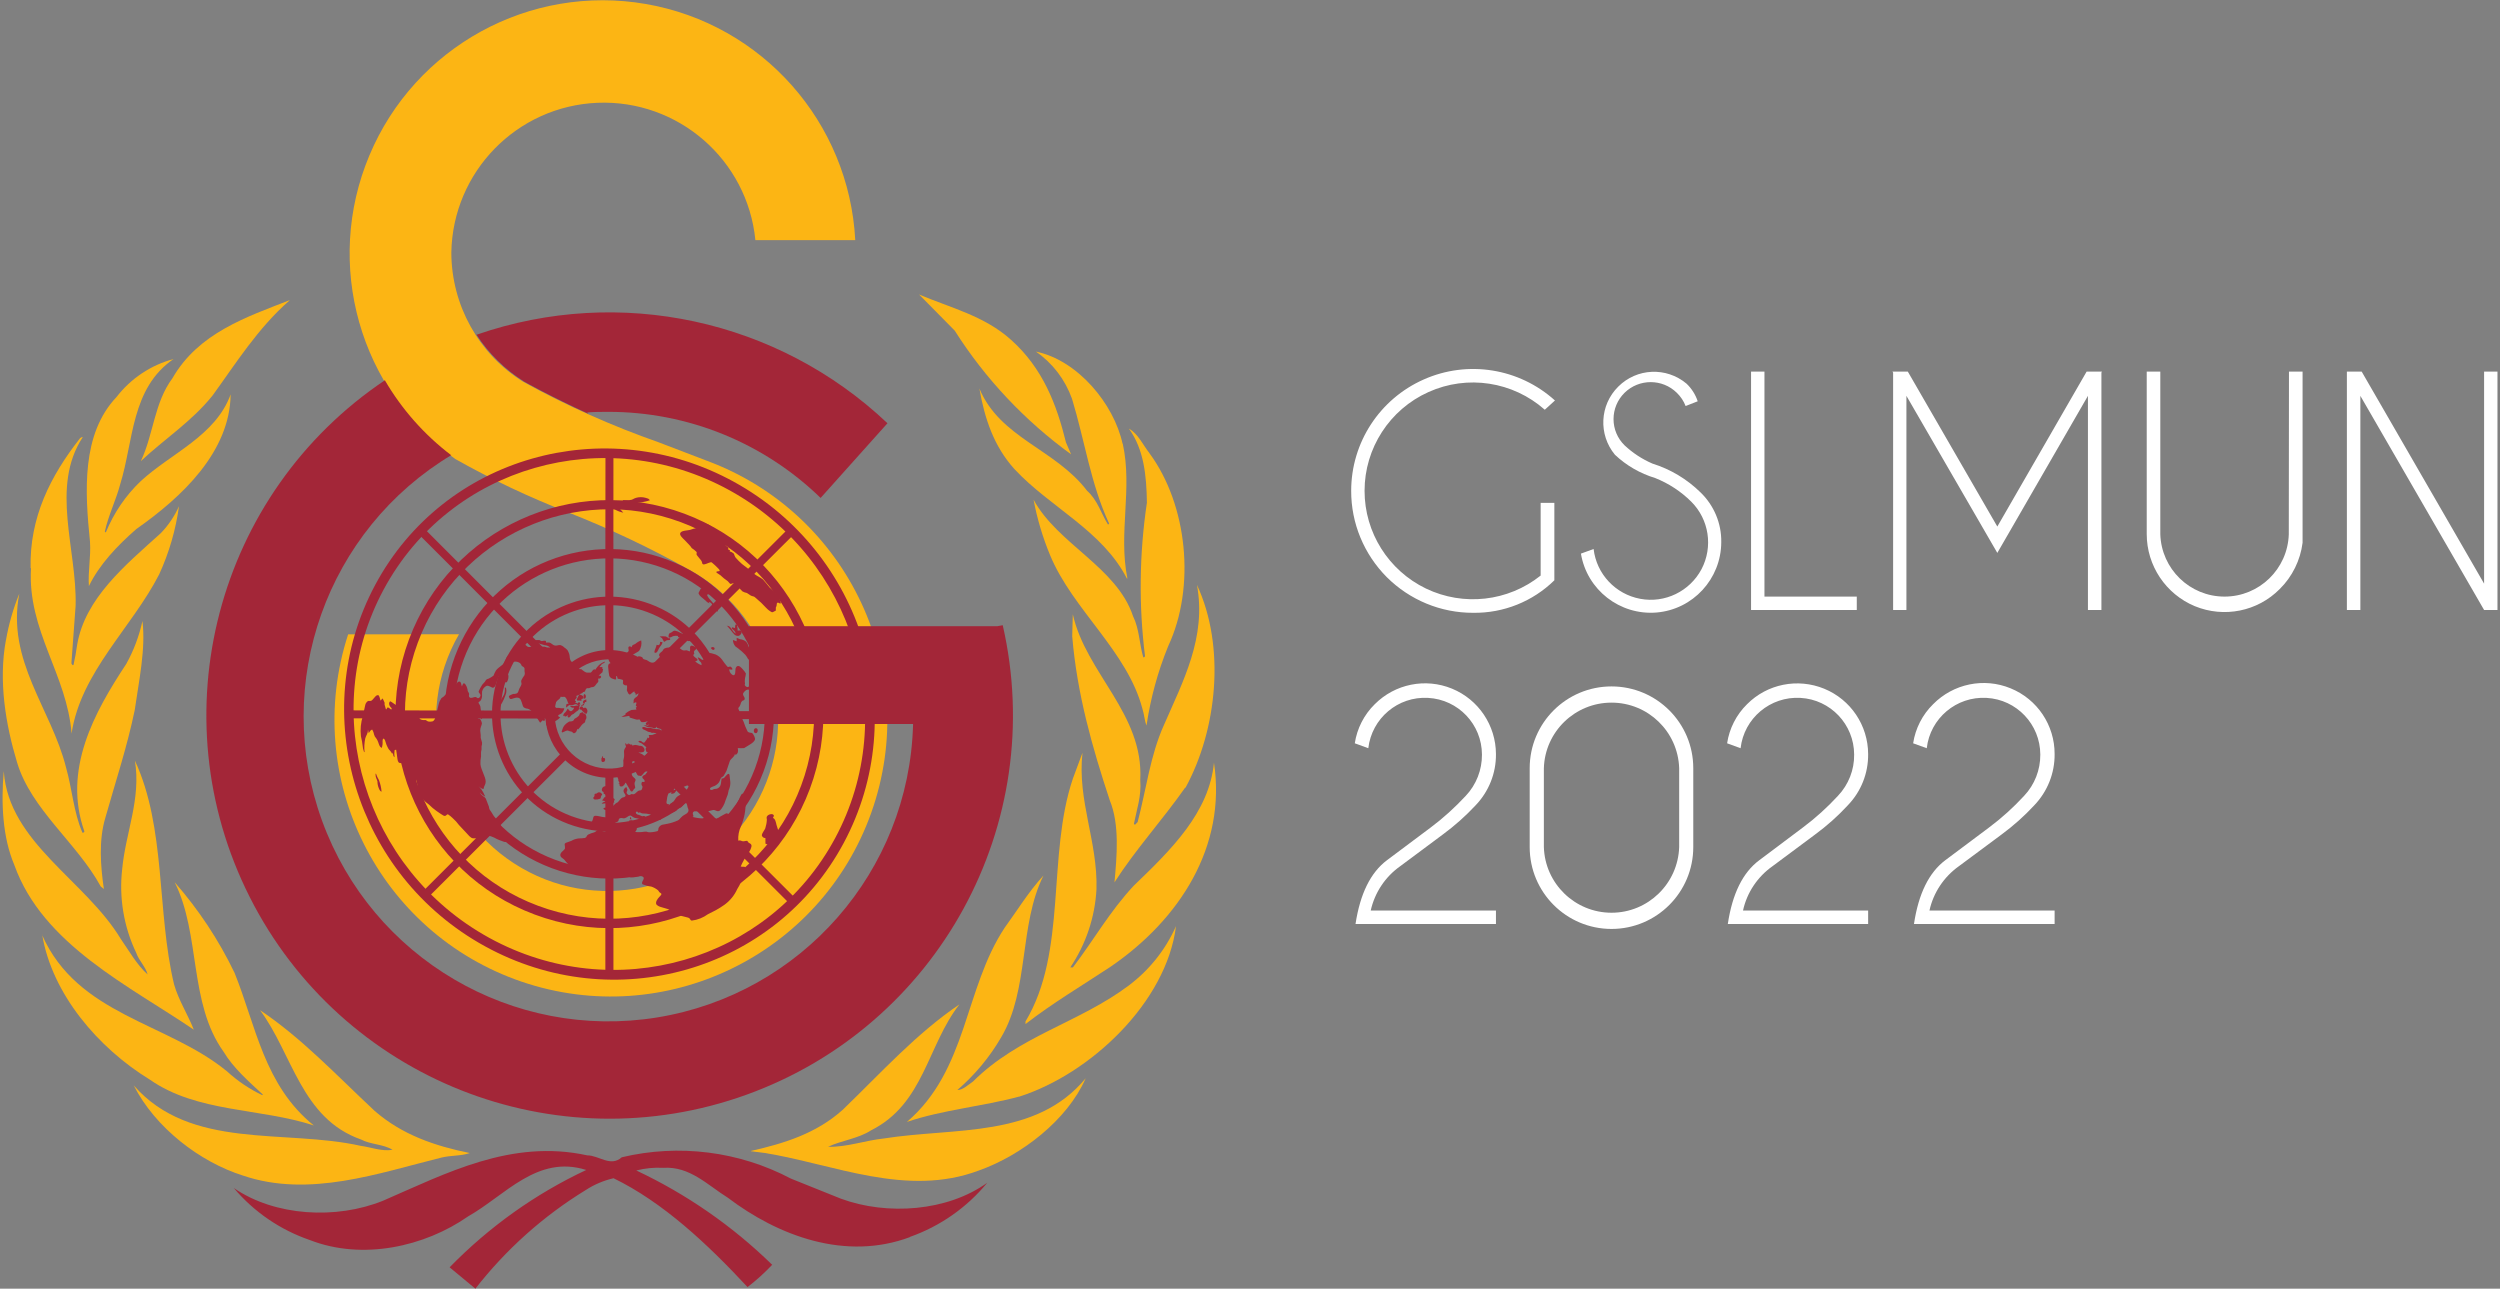 <?xml version="1.0" encoding="UTF-8"?>
<svg xmlns="http://www.w3.org/2000/svg" xmlns:xlink="http://www.w3.org/1999/xlink" width="97px" height="50px" viewBox="0 0 97 50" version="1.1">
<rect x="0" y="0" width="97" height="50" fill="#808080" stroke="none"/>
<g id="surface1">
<path style=" stroke:none;fill-rule:nonzero;fill:rgb(98.824%,70.98%,7.843%);fill-opacity:1;" d="M 17.809 24.609 C 15.977 27.785 17.062 31.84 20.234 33.676 C 23.402 35.512 27.461 34.43 29.297 31.258 C 31.133 28.086 30.055 24.027 26.887 22.188 L 26.73 22.102 C 25.227 21.258 23.664 20.52 22.062 19.887 C 20.547 19.301 19.078 18.605 17.664 17.809 C 13.941 15.141 12.559 10.254 14.332 6.031 C 16.102 1.809 20.559 -0.629 25.066 0.156 C 29.578 0.941 32.945 4.746 33.184 9.316 L 29.309 9.316 C 29 6.199 26.316 3.863 23.184 3.988 C 20.055 4.117 17.566 6.664 17.512 9.797 C 17.516 11.84 18.57 13.734 20.301 14.812 C 21.984 15.742 23.746 16.527 25.562 17.164 L 27.441 17.883 C 32.938 19.926 35.773 26.008 33.805 31.535 C 31.836 37.062 25.793 39.98 20.242 38.09 C 14.691 36.195 11.691 30.191 13.508 24.613 "/>
<path style=" stroke:none;fill-rule:nonzero;fill:rgb(63.922%,14.902%,21.961%);fill-opacity:1;" d="M 17.508 17.664 C 16.465 16.871 15.59 15.883 14.93 14.75 L 14.957 14.738 C 8.383 19.137 6.125 27.75 9.691 34.809 C 13.258 41.871 21.531 45.16 28.969 42.473 C 36.406 39.785 40.672 31.969 38.906 24.258 L 38.695 24.297 L 29.059 24.297 L 29.059 28.09 L 35.426 28.09 L 35.426 28.133 C 35.266 33.805 31.098 38.566 25.496 39.477 C 19.895 40.383 14.438 37.18 12.496 31.844 C 10.555 26.512 12.672 20.547 17.547 17.637 "/>
<path style=" stroke:none;fill-rule:nonzero;fill:rgb(63.922%,14.902%,21.961%);fill-opacity:1;" d="M 18.484 12.98 C 18.961 13.719 19.598 14.344 20.34 14.809 C 20.34 14.809 21.391 15.402 22.832 16.055 L 22.781 16.004 C 23.055 15.98 23.328 15.98 23.605 15.98 C 26.68 15.977 29.633 17.176 31.84 19.32 L 34.434 16.422 C 30.18 12.395 24.043 11.07 18.512 12.98 "/>
<path style=" stroke:none;fill-rule:nonzero;fill:rgb(98.824%,70.98%,7.843%);fill-opacity:1;" d="M 39.543 42.547 C 38.109 42.934 36.578 43.059 35.188 43.531 C 37.547 41.512 37.41 38.367 38.984 35.992 C 39.477 35.316 39.898 34.613 40.488 33.969 C 39.527 35.895 39.945 38.395 38.844 40.25 C 38.395 41.023 37.82 41.711 37.145 42.293 C 37.363 42.293 37.555 42.094 37.746 41.969 C 39.535 40.184 41.867 39.688 43.801 38.234 C 44.598 37.633 45.227 36.844 45.629 35.934 C 45.262 38.883 42.316 41.668 39.543 42.551 Z M 39.543 42.547 "/>
<path style=" stroke:none;fill-rule:nonzero;fill:rgb(98.824%,70.98%,7.843%);fill-opacity:1;" d="M 45.98 30.566 C 45.109 31.809 44.051 32.969 43.242 34.234 C 43.332 33.234 43.449 32 43.059 31.051 C 42.383 29.008 41.789 26.93 41.602 24.688 L 41.625 23.832 C 42.133 26.121 44.383 27.699 44.242 30.266 C 44.293 30.891 44.102 31.422 43.996 31.965 L 44.035 32.004 L 44.141 31.895 C 44.473 30.633 44.629 29.309 45.16 28.133 C 45.895 26.441 46.82 24.734 46.441 22.691 C 47.562 25.098 47.223 28.316 46 30.559 Z M 45.98 30.566 "/>
<path style=" stroke:none;fill-rule:nonzero;fill:rgb(98.824%,70.98%,7.843%);fill-opacity:1;" d="M 44.602 17.59 C 46.074 19.586 46.398 22.777 45.328 25.066 C 44.922 26.059 44.641 27.094 44.484 28.152 C 44.41 27.965 44.395 27.715 44.328 27.508 C 43.742 25.266 41.625 23.664 40.746 21.547 C 40.457 20.852 40.242 20.129 40.102 19.387 C 41.035 21.109 43.332 22.008 43.961 23.906 C 44.207 24.398 44.207 24.988 44.359 25.504 C 44.375 25.508 44.395 25.5 44.406 25.492 C 44.418 25.48 44.426 25.465 44.426 25.449 C 44.18 23.473 44.207 21.473 44.5 19.504 C 44.484 18.457 44.387 17.438 43.801 16.629 C 44.176 16.848 44.344 17.266 44.605 17.59 Z M 44.602 17.59 "/>
<path style=" stroke:none;fill-rule:nonzero;fill:rgb(98.824%,70.98%,7.843%);fill-opacity:1;" d="M 43.562 17.211 C 43.949 18.965 43.387 20.668 43.742 22.438 L 43.727 22.453 C 42.773 20.582 40.75 19.695 39.359 18.199 C 38.555 17.309 38.203 16.23 38 15.074 C 38.801 17 40.949 17.422 42.18 19.043 C 42.594 19.414 42.727 19.934 42.992 20.355 L 43.035 20.316 C 42.324 18.797 42.086 17.09 41.594 15.473 C 41.328 14.73 40.84 14.086 40.191 13.641 C 41.812 13.973 43.219 15.668 43.555 17.215 Z M 43.562 17.211 "/>
<path style=" stroke:none;fill-rule:nonzero;fill:rgb(98.824%,70.98%,7.843%);fill-opacity:1;" d="M 39.227 13.184 C 40.457 14.281 41 15.695 41.359 17.164 L 41.559 17.629 C 39.766 16.328 38.23 14.699 37.043 12.828 L 35.66 11.426 C 36.879 11.945 38.188 12.25 39.227 13.184 Z M 39.227 13.184 "/>
<path style=" stroke:none;fill-rule:nonzero;fill:rgb(98.824%,70.98%,7.843%);fill-opacity:1;" d="M 11.23 11.66 C 10.004 12.734 9.156 14.094 8.246 15.348 C 7.434 16.359 6.391 17.023 5.465 17.891 C 5.957 16.855 5.984 15.621 6.691 14.676 C 7.699 12.918 9.566 12.301 11.234 11.648 Z M 11.23 11.66 "/>
<path style=" stroke:none;fill-rule:nonzero;fill:rgb(98.824%,70.98%,7.843%);fill-opacity:1;" d="M 4.523 15.402 C 5.078 14.684 5.855 14.164 6.734 13.93 C 5.082 15.062 5.188 17.098 4.664 18.789 C 4.5 19.41 4.207 19.988 4.066 20.629 L 4.105 20.66 C 4.414 19.906 4.875 19.223 5.465 18.664 C 6.641 17.582 8.371 16.906 8.949 15.301 C 8.922 17.531 7.066 19.281 5.289 20.527 C 4.551 21.172 3.852 21.906 3.449 22.742 C 3.41 22.18 3.531 21.617 3.492 21.02 C 3.293 19.062 3.156 16.844 4.523 15.402 Z M 4.523 15.402 "/>
<path style=" stroke:none;fill-rule:nonzero;fill:rgb(98.824%,70.98%,7.843%);fill-opacity:1;" d="M 1.188 22.047 C 1.141 20.082 1.953 18.473 3.105 17.004 C 3.141 16.984 3.164 16.953 3.211 16.961 C 1.945 18.891 2.992 21.316 2.934 23.5 L 2.77 25.742 C 2.793 25.758 2.793 25.828 2.852 25.801 C 2.91 25.543 2.957 25.285 2.992 25.027 C 3.293 23.215 4.859 21.934 6.242 20.684 C 6.535 20.379 6.773 20.027 6.945 19.641 C 6.82 20.555 6.562 21.445 6.176 22.285 C 5.109 24.367 3.137 26.074 2.777 28.461 C 2.602 26.176 1.059 24.465 1.203 22.043 Z M 1.188 22.047 "/>
<path style=" stroke:none;fill-rule:nonzero;fill:rgb(98.824%,70.98%,7.843%);fill-opacity:1;" d="M 0.23 24.848 C 0.336 24.227 0.512 23.617 0.75 23.031 C 0.238 25.633 1.992 27.508 2.559 29.766 C 2.801 30.609 2.855 31.516 3.199 32.309 C 3.23 32.324 3.258 32.289 3.277 32.266 C 2.426 29.871 3.656 27.641 4.898 25.762 C 5.188 25.242 5.398 24.68 5.527 24.094 C 5.66 25.18 5.387 26.426 5.227 27.555 C 4.93 28.988 4.477 30.348 4.086 31.734 C 3.828 32.602 3.898 33.586 4.031 34.496 L 3.906 34.391 C 2.996 32.715 1.203 31.406 0.66 29.574 C 0.223 28.125 -0.066 26.434 0.23 24.832 Z M 0.23 24.848 "/>
<path style=" stroke:none;fill-rule:nonzero;fill:rgb(98.824%,70.98%,7.843%);fill-opacity:1;" d="M 0.148 29.934 C 0.344 32.699 3.312 34.148 4.691 36.438 C 5.016 36.902 5.297 37.418 5.727 37.809 C 5.656 37.516 5.387 37.27 5.285 36.969 C 4.801 35.957 4.613 34.824 4.742 33.711 C 4.875 32.301 5.48 30.992 5.234 29.512 C 6.445 32.117 6.078 35.367 6.754 38.195 C 6.93 38.812 7.289 39.363 7.52 39.953 C 5.039 38.262 1.656 36.652 0.555 33.559 C 0.098 32.484 0.039 31.16 0.145 29.934 Z M 0.148 29.934 "/>
<path style=" stroke:none;fill-rule:nonzero;fill:rgb(98.824%,70.98%,7.843%);fill-opacity:1;" d="M 1.629 36.27 C 3.016 39.402 6.48 39.66 8.805 41.566 C 9.215 41.941 9.676 42.254 10.176 42.492 L 10.199 42.469 C 9.668 41.977 9.051 41.438 8.676 40.809 C 7.316 38.918 7.793 36.266 6.777 34.23 C 7.707 35.293 8.492 36.477 9.102 37.75 C 9.93 39.801 10.25 42.117 12.176 43.668 C 10.094 42.984 7.652 43.176 5.816 41.891 C 3.809 40.664 2.02 38.57 1.637 36.266 Z M 1.629 36.27 "/>
<path style=" stroke:none;fill-rule:nonzero;fill:rgb(98.824%,70.98%,7.843%);fill-opacity:1;" d="M 5.188 42.113 C 7.398 44.637 11.031 43.797 13.988 44.457 C 14.402 44.512 14.789 44.68 15.23 44.613 C 14.879 44.391 14.391 44.414 14.004 44.211 C 11.688 43.395 11.348 40.887 10.09 39.195 C 11.695 40.266 13.039 41.703 14.531 43.098 C 15.598 44.031 16.879 44.465 18.227 44.738 C 17.902 44.855 17.492 44.824 17.129 44.914 C 14.703 45.512 12.004 46.488 9.43 45.613 C 7.758 45.086 6.027 43.762 5.188 42.113 Z M 5.188 42.113 "/>
<path style=" stroke:none;fill-rule:nonzero;fill:rgb(63.922%,14.902%,21.961%);fill-opacity:1;" d="M 35.305 48 C 32.805 48.934 30.195 47.953 28.242 46.473 C 27.449 45.98 26.766 45.242 25.73 45.312 C 25.379 45.293 25.027 45.328 24.688 45.414 C 26.637 46.332 28.418 47.566 29.961 49.074 C 29.664 49.387 29.348 49.676 29.004 49.938 C 27.449 48.266 25.73 46.652 23.805 45.715 C 23.422 45.805 23.059 45.957 22.73 46.172 C 21.082 47.18 19.633 48.477 18.445 50 L 17.445 49.172 C 18.973 47.605 20.766 46.324 22.746 45.395 C 20.844 44.793 19.605 46.379 18.164 47.195 C 16.48 48.371 14.066 48.914 12.02 48.113 C 10.871 47.719 9.852 47.02 9.07 46.094 C 10.668 47.195 13.051 47.324 14.867 46.586 C 17.309 45.527 19.844 44.184 22.785 44.828 C 23.242 44.828 23.691 45.293 24.125 44.902 C 26.34 44.375 28.672 44.668 30.688 45.73 L 32.625 46.508 C 34.43 47.172 36.762 47 38.305 45.891 C 37.516 46.852 36.477 47.578 35.305 47.992 Z M 35.305 48 "/>
<path style=" stroke:none;fill-rule:nonzero;fill:rgb(98.824%,70.98%,7.843%);fill-opacity:1;" d="M 37.984 45.414 C 35.176 46.473 32.352 45.168 29.664 44.734 L 29.141 44.668 L 29.141 44.656 C 30.43 44.363 31.676 43.98 32.703 43.055 C 34.207 41.602 35.551 40.105 37.227 38.969 C 35.98 40.562 35.852 42.828 33.801 43.855 C 33.293 44.184 32.652 44.246 32.129 44.496 C 32.867 44.512 33.559 44.25 34.301 44.172 C 37.051 43.738 40.199 44.172 42.125 41.836 C 41.41 43.469 39.617 44.836 37.984 45.414 Z M 37.984 45.414 "/>
<path style=" stroke:none;fill-rule:nonzero;fill:rgb(98.824%,70.98%,7.843%);fill-opacity:1;" d="M 43.086 37.512 C 41.977 38.246 40.852 38.91 39.789 39.734 L 39.789 39.633 C 41.418 36.93 40.617 33.191 41.629 30.207 L 42 29.207 C 41.793 31.066 42.598 32.648 42.543 34.508 C 42.484 35.59 42.133 36.637 41.527 37.535 L 41.629 37.535 C 42.43 36.484 43.055 35.367 43.988 34.367 C 45.441 32.969 46.914 31.535 47.102 29.59 C 47.594 32.836 45.773 35.676 43.086 37.512 Z M 43.086 37.512 "/>
<path style=" stroke:none;fill-rule:evenodd;fill:rgb(63.922%,14.902%,21.961%);fill-opacity:1;" d="M 23.488 29.961 L 23.801 29.961 L 23.801 37.75 L 23.488 37.75 Z M 23.488 29.961 "/>
<path style=" stroke:none;fill-rule:evenodd;fill:rgb(63.922%,14.902%,21.961%);fill-opacity:1;" d="M 21.805 29.191 L 22.023 29.414 L 16.512 34.918 L 16.293 34.699 Z M 21.805 29.191 "/>
<path style=" stroke:none;fill-rule:evenodd;fill:rgb(63.922%,14.902%,21.961%);fill-opacity:1;" d="M 21.273 27.57 L 21.273 27.879 L 13.488 27.871 L 13.488 27.562 Z M 21.273 27.57 "/>
<path style=" stroke:none;fill-rule:evenodd;fill:rgb(63.922%,14.902%,21.961%);fill-opacity:1;" d="M 22.016 26.066 L 21.797 26.285 L 16.293 20.777 L 16.512 20.559 Z M 22.016 26.066 "/>
<path style=" stroke:none;fill-rule:evenodd;fill:rgb(63.922%,14.902%,21.961%);fill-opacity:1;" d="M 23.797 25.43 L 23.484 25.43 L 23.492 17.637 L 23.801 17.637 Z M 23.797 25.43 "/>
<path style=" stroke:none;fill-rule:evenodd;fill:rgb(63.922%,14.902%,21.961%);fill-opacity:1;" d="M 25.352 26.172 L 25.137 25.953 L 30.648 20.449 L 30.867 20.668 Z M 25.352 26.172 "/>
<path style=" stroke:none;fill-rule:evenodd;fill:rgb(63.922%,14.902%,21.961%);fill-opacity:1;" d="M 25.957 27.906 L 25.953 27.594 L 33.742 27.586 L 33.742 27.895 Z M 25.957 27.906 "/>
<path style=" stroke:none;fill-rule:evenodd;fill:rgb(63.922%,14.902%,21.961%);fill-opacity:1;" d="M 25.059 29.492 L 25.277 29.273 L 30.785 34.777 L 30.57 34.996 Z M 25.059 29.492 "/>
<path style=" stroke:none;fill-rule:evenodd;fill:rgb(63.922%,14.902%,21.961%);fill-opacity:1;" d="M 26.551 19.93 C 30.844 21.531 33.023 26.316 31.422 30.609 C 29.816 34.906 25.039 37.09 20.746 35.484 C 16.449 33.883 14.27 29.102 15.871 24.805 C 17.477 20.508 22.254 18.328 26.551 19.93 Z M 26.422 20.262 C 30.531 21.797 32.617 26.367 31.086 30.477 C 29.559 34.586 24.988 36.676 20.879 35.145 C 16.773 33.617 14.684 29.043 16.211 24.934 C 17.738 20.82 22.312 18.73 26.422 20.262 Z M 26.422 20.262 "/>
<path style=" stroke:none;fill-rule:evenodd;fill:rgb(63.922%,14.902%,21.961%);fill-opacity:1;" d="M 25.883 21.711 C 29.184 22.949 30.859 26.629 29.625 29.934 C 28.391 33.238 24.711 34.918 21.406 33.684 C 18.102 32.449 16.422 28.77 17.652 25.465 C 18.246 23.871 19.445 22.582 20.988 21.879 C 22.535 21.176 24.293 21.113 25.883 21.711 Z M 25.754 22.047 C 28.875 23.215 30.457 26.695 29.293 29.816 C 28.125 32.938 24.648 34.523 21.527 33.355 C 18.406 32.188 16.824 28.711 17.988 25.59 C 19.156 22.465 22.633 20.883 25.754 22.047 Z M 25.754 22.047 "/>
<path style=" stroke:none;fill-rule:evenodd;fill:rgb(63.922%,14.902%,21.961%);fill-opacity:1;" d="M 25.238 23.438 C 27.59 24.316 28.785 26.941 27.906 29.297 C 27.027 31.652 24.402 32.848 22.051 31.969 C 19.695 31.086 18.5 28.465 19.379 26.109 C 20.262 23.754 22.883 22.559 25.238 23.438 Z M 25.121 23.75 C 27.305 24.566 28.414 27 27.598 29.184 C 26.781 31.371 24.348 32.48 22.164 31.664 C 19.98 30.848 18.871 28.414 19.688 26.227 C 20.078 25.18 20.871 24.328 21.891 23.863 C 22.91 23.398 24.07 23.355 25.121 23.75 Z M 25.121 23.75 "/>
<path style=" stroke:none;fill-rule:evenodd;fill:rgb(63.922%,14.902%,21.961%);fill-opacity:1;" d="M 24.508 25.379 C 25.789 25.863 26.434 27.289 25.953 28.57 C 25.473 29.852 24.047 30.5 22.766 30.02 C 21.488 29.539 20.836 28.113 21.316 26.832 C 21.547 26.215 22.012 25.715 22.609 25.445 C 23.211 25.172 23.895 25.148 24.508 25.379 Z M 24.383 25.715 C 25.48 26.129 26.035 27.348 25.625 28.445 C 25.215 29.539 23.996 30.098 22.898 29.688 C 21.805 29.277 21.246 28.059 21.656 26.961 C 21.852 26.434 22.25 26.008 22.762 25.773 C 23.273 25.539 23.855 25.52 24.383 25.715 Z M 24.383 25.715 "/>
<path style=" stroke:none;fill-rule:evenodd;fill:rgb(63.922%,14.902%,21.961%);fill-opacity:1;" d="M 28.484 18.699 C 33.5 21.461 35.402 27.734 32.734 32.711 C 30.066 37.688 23.824 39.477 18.809 36.711 C 13.789 33.949 11.895 27.672 14.555 22.699 C 17.215 17.723 23.465 15.938 28.484 18.699 Z M 28.305 19.023 C 33.141 21.688 34.977 27.734 32.402 32.523 C 29.828 37.312 23.812 39.043 18.98 36.387 C 14.145 33.73 12.309 27.672 14.883 22.879 C 17.457 18.086 23.469 16.363 28.305 19.023 Z M 28.305 19.023 "/>
<path style=" stroke:none;fill-rule:nonzero;fill:rgb(63.922%,14.902%,21.961%);fill-opacity:1;" d="M 29.699 32.52 C 29.699 32.57 29.699 32.703 29.699 32.734 C 29.75 32.762 29.809 32.77 29.863 32.75 C 29.992 32.688 30.094 32.582 30.152 32.453 C 30.195 32.395 30.215 32.324 30.207 32.254 L 30.129 32.008 C 30.109 31.922 30.082 31.762 29.992 31.738 C 29.992 31.715 30.027 31.68 30.027 31.648 C 30.004 31.555 29.848 31.582 29.781 31.648 C 29.715 31.719 29.758 31.762 29.754 31.801 C 29.75 31.918 29.727 32.031 29.691 32.145 C 29.656 32.223 29.562 32.328 29.559 32.414 C 29.574 32.473 29.629 32.516 29.688 32.516 Z M 24.402 31.848 L 24.43 31.914 C 24.43 31.914 24.445 31.941 24.457 31.941 C 24.527 32.012 24.629 31.852 24.508 31.828 C 24.508 31.828 24.477 31.828 24.465 31.828 C 24.441 31.828 24.422 31.836 24.402 31.848 Z M 24.48 31.691 C 24.434 31.738 24.414 31.773 24.496 31.809 Z M 23.199 30.75 C 23.121 30.82 23.129 30.777 23.086 30.801 C 23.043 30.824 23.086 30.855 23.055 30.906 C 23.023 30.957 23.016 30.941 23.016 30.965 C 23.027 30.992 23.051 31.016 23.078 31.023 C 23.148 31.027 23.219 31.016 23.285 30.992 C 23.324 30.957 23.309 30.914 23.328 30.879 L 23.367 30.832 C 23.355 30.797 23.332 30.77 23.297 30.754 C 23.266 30.738 23.227 30.738 23.195 30.75 Z M 26.289 30.418 L 26.289 30.609 C 26.391 30.586 26.488 30.551 26.582 30.508 C 26.609 30.492 26.672 30.465 26.695 30.484 C 26.723 30.504 26.715 30.535 26.695 30.559 C 26.664 30.617 26.629 30.672 26.586 30.719 C 26.5 30.812 26.371 30.824 26.262 30.922 C 26.203 30.98 26.188 31.035 26.133 31.098 C 26.09 31.133 26.047 31.164 26 31.191 C 25.973 31.23 26 31.25 25.934 31.285 L 25.969 31.207 C 25.938 31.207 25.895 31.207 25.867 31.172 C 25.855 31.141 25.855 31.105 25.867 31.078 C 25.875 30.977 25.895 30.879 25.934 30.789 C 25.973 30.77 26.012 30.75 26.055 30.734 L 26.039 30.801 C 26.074 30.801 26.109 30.793 26.145 30.781 C 26.199 30.766 26.25 30.652 26.277 30.605 L 26.133 30.664 C 26.168 30.574 26.223 30.488 26.289 30.418 Z M 23.422 30.73 C 23.402 30.832 23.461 30.793 23.496 30.836 C 23.516 30.859 23.527 30.887 23.527 30.918 L 23.445 30.938 L 23.41 30.996 L 23.359 31.055 L 23.504 31.094 C 23.434 31.125 23.387 31.117 23.344 31.184 L 23.523 31.168 C 23.633 31.188 23.742 31.172 23.844 31.129 L 23.82 31.109 L 23.852 31.004 L 23.77 30.957 L 23.742 30.898 L 23.605 30.738 L 23.562 30.719 C 23.602 30.672 23.676 30.59 23.562 30.566 L 23.508 30.566 L 23.555 30.508 C 23.496 30.492 23.434 30.508 23.387 30.547 C 23.336 30.617 23.332 30.707 23.422 30.73 Z M 23.359 29.344 L 23.359 29.422 L 23.336 29.391 L 23.336 29.52 C 23.355 29.594 23.438 29.562 23.457 29.543 C 23.473 29.52 23.48 29.492 23.48 29.465 C 23.477 29.445 23.469 29.426 23.453 29.41 C 23.434 29.406 23.418 29.406 23.398 29.41 L 23.398 29.352 L 23.367 29.352 Z M 14.57 30.027 C 14.57 30.188 14.609 30.184 14.645 30.32 C 14.645 30.406 14.66 30.488 14.691 30.566 C 14.719 30.633 14.738 30.695 14.805 30.719 C 14.793 30.562 14.758 30.41 14.703 30.266 C 14.656 30.188 14.617 30.105 14.59 30.02 L 14.57 30.02 Z M 29.312 28.25 C 29.27 28.27 29.242 28.316 29.25 28.363 C 29.246 28.406 29.273 28.441 29.312 28.445 C 29.324 28.449 29.336 28.449 29.344 28.445 C 29.418 28.418 29.43 28.234 29.312 28.258 Z M 19.238 28.227 C 19.215 28.285 19.207 28.336 19.266 28.375 C 19.266 28.32 19.281 28.266 19.242 28.227 Z M 22.391 28.277 L 22.426 28.309 C 22.48 28.25 22.531 28.188 22.578 28.121 C 22.609 28.086 22.648 28.059 22.688 28.035 C 22.703 28.012 22.711 27.984 22.711 27.957 C 22.711 27.926 22.758 27.898 22.754 27.824 C 22.746 27.746 22.711 27.668 22.641 27.684 L 22.621 27.633 C 22.582 27.637 22.543 27.652 22.508 27.672 C 22.48 27.699 22.492 27.738 22.453 27.777 C 22.41 27.82 22.359 27.855 22.305 27.883 C 22.273 27.883 22.289 27.926 22.238 27.965 C 22.188 28 22.121 27.984 22.078 28 C 22.016 28.035 21.961 28.078 21.91 28.133 C 21.863 28.188 21.832 28.254 21.812 28.324 C 21.812 28.348 21.785 28.383 21.797 28.402 C 21.812 28.426 21.844 28.418 21.863 28.402 C 21.883 28.391 21.996 28.336 22.031 28.344 C 22.055 28.352 22.078 28.359 22.098 28.371 C 22.125 28.375 22.148 28.379 22.176 28.387 C 22.203 28.402 22.227 28.422 22.246 28.445 C 22.301 28.469 22.359 28.402 22.375 28.355 C 22.387 28.332 22.391 28.309 22.391 28.281 Z M 22.453 27.449 L 22.441 27.449 Z M 22.547 27.527 C 22.598 27.598 22.664 27.656 22.738 27.703 C 22.758 27.691 22.77 27.676 22.777 27.656 C 22.809 27.59 22.789 27.512 22.734 27.465 C 22.699 27.453 22.664 27.457 22.633 27.477 C 22.629 27.457 22.617 27.441 22.605 27.426 C 22.52 27.344 22.414 27.57 22.551 27.527 Z M 22.109 27.387 C 22.18 27.457 22.184 27.469 22.277 27.457 C 22.262 27.523 22.176 27.629 22.109 27.582 C 22.043 27.531 22.055 27.512 22.035 27.5 C 22.012 27.492 21.996 27.559 21.977 27.582 C 21.934 27.66 21.859 27.66 21.852 27.789 L 21.891 27.766 C 21.93 27.848 22.008 27.766 22.059 27.727 C 22.043 27.746 22.031 27.766 22.023 27.785 C 22.02 27.809 22.031 27.832 22.055 27.836 C 22.066 27.84 22.074 27.84 22.082 27.836 C 22.113 27.836 22.148 27.766 22.18 27.738 C 22.199 27.723 22.227 27.711 22.25 27.703 C 22.281 27.68 22.32 27.641 22.348 27.621 C 22.438 27.547 22.441 27.586 22.473 27.477 C 22.473 27.453 22.473 27.445 22.473 27.422 C 22.43 27.328 22.277 27.406 22.266 27.398 L 22.199 27.383 C 22.176 27.383 22.137 27.383 22.102 27.383 Z M 22.602 27.363 L 22.547 27.363 L 22.559 27.395 C 22.621 27.379 22.664 27.375 22.668 27.301 C 22.613 27.301 22.605 27.301 22.602 27.359 Z M 19.238 27.57 L 19.188 27.816 L 19.211 27.918 L 19.258 28.125 C 19.297 28.047 19.32 27.965 19.336 27.879 L 19.352 27.793 C 19.359 27.742 19.355 27.688 19.332 27.641 L 19.266 27.703 L 19.266 27.562 L 19.242 27.562 Z M 22.691 27.289 C 22.691 27.227 22.691 27.234 22.75 27.242 L 22.75 27.137 C 22.715 27.148 22.68 27.16 22.645 27.18 C 22.602 27.238 22.605 27.289 22.691 27.297 Z M 22.375 27.145 L 22.41 27.188 C 22.465 27.176 22.523 27.18 22.574 27.203 L 22.547 27.164 L 22.574 27.117 C 22.641 27.117 22.645 27.055 22.617 27.004 C 22.617 27.004 22.582 26.988 22.57 26.977 C 22.453 26.91 22.445 27.012 22.418 27.055 Z M 22.648 27.109 C 22.672 27.109 22.691 27.105 22.711 27.094 C 22.746 27.043 22.738 26.977 22.695 26.934 C 22.684 26.93 22.668 26.934 22.66 26.945 C 22.648 26.953 22.645 26.969 22.645 26.98 L 22.645 27.109 Z M 19.207 27.375 C 19.242 27.324 19.262 27.262 19.266 27.195 C 19.188 27.234 19.195 27.297 19.203 27.371 Z M 19.586 26.684 C 19.598 26.773 19.586 26.871 19.551 26.957 C 19.484 27.062 19.426 27.176 19.379 27.289 L 19.352 27.262 C 19.305 27.352 19.301 27.457 19.332 27.555 C 19.375 27.492 19.41 27.422 19.434 27.348 C 19.52 27.211 19.586 27.062 19.633 26.91 C 19.652 26.84 19.652 26.77 19.633 26.699 C 19.633 26.68 19.609 26.68 19.586 26.672 Z M 29.297 26.965 C 29.348 26.855 29.379 26.742 29.391 26.621 C 29.441 26.391 29.551 26.285 29.516 26 C 29.516 25.934 29.484 25.809 29.414 25.793 C 29.293 25.793 29.344 25.938 29.336 25.973 C 29.34 25.996 29.34 26.023 29.336 26.047 C 29.297 26.164 29.289 26.289 29.309 26.406 L 29.285 26.797 L 29.316 26.969 Z M 27.578 25.125 C 27.582 25.145 27.594 25.16 27.605 25.176 L 27.641 25.207 C 27.711 25.242 27.746 25.172 27.719 25.133 C 27.699 25.113 27.672 25.105 27.641 25.105 C 27.621 25.113 27.602 25.121 27.582 25.133 Z M 29.176 24.938 C 29.188 25.055 29.219 25.168 29.266 25.273 L 29.359 25.449 L 29.473 25.785 C 29.508 25.715 29.508 25.629 29.473 25.559 C 29.426 25.41 29.352 25.266 29.297 25.133 C 29.266 25.059 29.223 24.992 29.168 24.938 Z M 28.582 24.762 L 28.582 24.883 L 28.438 24.832 C 28.438 24.922 28.473 25.008 28.531 25.078 L 28.648 25.164 C 28.746 25.238 28.836 25.32 28.922 25.41 C 28.965 25.461 28.996 25.516 29.027 25.574 C 29.051 25.594 29.074 25.613 29.105 25.598 C 29.137 25.582 29.129 25.531 29.137 25.512 L 29.172 25.441 C 29.176 25.375 29.156 25.309 29.121 25.254 L 29.051 25.098 C 29.031 25.027 28.996 24.961 28.953 24.902 C 28.883 24.84 28.797 24.809 28.707 24.801 L 28.582 24.746 Z M 25.609 24.906 C 25.609 24.953 25.609 25.016 25.547 25.031 C 25.523 25.031 25.5 25.027 25.48 25.016 L 25.441 25.141 C 25.414 25.188 25.398 25.238 25.391 25.293 C 25.391 25.348 25.461 25.34 25.496 25.293 C 25.523 25.25 25.547 25.207 25.566 25.16 C 25.613 25.066 25.695 25.027 25.703 24.914 L 25.605 24.902 Z M 28.914 24.504 C 28.938 24.57 28.973 24.633 29.02 24.688 C 29.047 24.742 29.039 24.773 29.102 24.754 C 29.043 24.668 28.98 24.586 28.91 24.508 Z M 24.449 25.078 C 24.328 25.078 24.406 25.199 24.391 25.254 C 24.375 25.309 24.242 25.398 24.184 25.359 C 24.152 25.371 24.121 25.371 24.09 25.359 C 24.055 25.359 24.031 25.332 23.996 25.336 L 23.828 25.457 C 23.797 25.488 23.758 25.508 23.715 25.512 C 23.684 25.512 23.648 25.523 23.621 25.543 C 23.594 25.566 23.621 25.629 23.637 25.66 L 23.688 25.73 C 23.582 25.762 23.59 25.836 23.602 25.938 C 23.609 26.035 23.621 26.129 23.641 26.227 C 23.668 26.285 23.723 26.324 23.785 26.34 C 23.82 26.359 23.863 26.367 23.906 26.363 L 23.906 26.234 L 23.938 26.234 L 23.969 26.34 L 24.012 26.34 L 24.145 26.371 L 24.168 26.387 C 24.184 26.418 24.168 26.477 24.168 26.508 C 24.184 26.582 24.262 26.598 24.328 26.594 C 24.332 26.633 24.332 26.672 24.328 26.711 C 24.328 26.766 24.301 26.766 24.367 26.879 C 24.367 26.898 24.406 26.949 24.438 26.949 C 24.469 26.945 24.535 26.863 24.609 26.824 C 24.625 26.879 24.625 26.887 24.672 26.918 L 24.656 26.973 L 24.777 26.898 C 24.742 27.062 24.672 27.023 24.598 27.129 C 24.57 27.184 24.598 27.234 24.574 27.293 L 24.613 27.27 L 24.648 27.254 C 24.738 27.234 24.668 27.348 24.668 27.371 C 24.676 27.395 24.695 27.414 24.719 27.422 L 24.668 27.457 L 24.695 27.531 L 24.504 27.547 C 24.414 27.578 24.328 27.633 24.258 27.699 L 24.258 27.719 L 24.293 27.719 L 24.109 27.812 C 24.168 27.82 24.23 27.812 24.289 27.797 C 24.344 27.781 24.332 27.797 24.395 27.777 L 24.43 27.797 L 24.43 27.84 L 24.672 27.914 C 24.727 27.934 24.77 27.914 24.805 27.914 C 24.84 27.914 24.832 28 24.906 28.02 C 24.988 28.023 25.066 28.008 25.137 27.977 L 25.051 28.07 L 25.09 28.141 L 25.195 28.109 C 25.117 28.195 25.125 28.129 24.973 28.141 C 25.008 28.16 25.109 28.203 25.133 28.215 C 25.152 28.223 25.219 28.215 25.297 28.23 C 25.375 28.25 25.441 28.297 25.461 28.195 C 25.473 28.215 25.484 28.23 25.504 28.246 C 25.531 28.258 25.559 28.266 25.59 28.27 C 25.633 28.27 25.738 28.344 25.734 28.398 L 25.703 28.434 C 25.691 28.398 25.672 28.367 25.652 28.34 C 25.59 28.27 25.496 28.301 25.406 28.285 L 25.25 28.246 L 25.133 28.246 C 25.066 28.246 25.027 28.203 24.965 28.207 C 24.945 28.207 24.914 28.223 24.918 28.242 C 24.922 28.266 24.938 28.285 24.953 28.297 C 25.004 28.316 25.055 28.34 25.102 28.367 C 25.16 28.406 25.18 28.395 25.238 28.41 L 25.293 28.438 C 25.336 28.438 25.344 28.422 25.391 28.438 C 25.418 28.438 25.449 28.445 25.477 28.453 L 25.305 28.516 L 25.164 28.52 C 25.195 28.582 25.207 28.59 25.164 28.648 L 25.141 28.609 C 25.109 28.641 25.113 28.664 25.086 28.703 L 25.039 28.758 C 25.039 28.781 25 28.816 24.98 28.816 C 24.957 28.82 24.91 28.781 24.887 28.762 C 24.852 28.738 24.805 28.738 24.766 28.762 C 24.805 28.82 24.824 28.809 24.883 28.836 C 24.953 28.887 25.023 28.941 25.086 29 C 25.086 29 25.062 29 25.055 29.027 C 25.047 29.078 25.059 29.129 25.082 29.172 C 25.102 29.191 25.129 29.203 25.156 29.199 L 25.031 29.32 C 25.09 29.336 25.109 29.32 25.156 29.363 L 25.051 29.363 L 24.91 29.258 L 24.766 29.195 C 24.828 29.203 24.895 29.199 24.957 29.18 C 25.047 29.125 25.004 29.02 24.934 28.965 C 24.895 28.941 24.848 28.934 24.801 28.934 C 24.75 28.918 24.699 28.906 24.648 28.902 L 24.527 28.926 L 24.527 28.891 C 24.496 28.891 24.48 28.875 24.453 28.891 C 24.418 28.859 24.414 28.852 24.371 28.844 L 24.371 28.898 L 24.324 28.848 L 24.324 28.902 C 24.297 28.859 24.297 28.852 24.25 28.836 L 24.289 28.969 L 24.27 29.004 C 24.219 29.066 24.199 29.148 24.215 29.227 C 24.223 29.32 24.211 29.414 24.184 29.504 C 24.191 29.574 24.191 29.648 24.184 29.719 C 24.168 29.789 24.145 29.855 24.117 29.918 L 24.07 29.977 L 24.035 30.047 C 24.016 30.078 23.984 30.105 23.969 30.137 C 23.953 30.168 23.969 30.199 23.988 30.223 C 24.004 30.285 23.961 30.266 24.035 30.359 L 23.996 30.406 L 24.039 30.406 C 24.016 30.484 24.062 30.531 24.137 30.516 C 24.195 30.488 24.242 30.438 24.262 30.375 L 24.285 30.375 L 24.43 30.621 C 24.453 30.652 24.461 30.703 24.5 30.711 C 24.543 30.719 24.562 30.672 24.582 30.641 C 24.598 30.605 24.621 30.602 24.641 30.578 C 24.66 30.559 24.613 30.441 24.621 30.387 C 24.629 30.332 24.652 30.32 24.66 30.266 C 24.664 30.211 24.594 30.176 24.555 30.133 C 24.523 30.094 24.508 30.047 24.508 29.996 C 24.496 29.879 24.555 29.844 24.566 29.75 C 24.582 29.66 24.535 29.648 24.531 29.605 C 24.527 29.559 24.531 29.539 24.566 29.535 C 24.641 29.52 24.648 29.605 24.652 29.656 L 24.652 29.762 C 24.641 29.805 24.637 29.848 24.637 29.895 C 24.652 29.93 24.672 29.965 24.691 29.996 C 24.715 30.027 24.719 30.059 24.742 30.078 C 24.758 30.094 24.777 30.102 24.801 30.094 C 24.82 30.105 24.84 30.109 24.863 30.109 C 24.918 30.094 24.969 29.996 25.02 29.957 C 25.07 29.914 25.094 29.941 25.125 29.938 C 25.098 29.977 25.07 30.016 25.039 30.051 C 25 30.074 24.926 30.094 24.922 30.156 C 24.918 30.215 25.016 30.234 25.012 30.309 C 25.012 30.387 24.926 30.293 24.898 30.363 C 24.871 30.434 24.898 30.465 24.93 30.523 C 24.926 30.559 24.918 30.59 24.906 30.621 C 24.863 30.699 24.824 30.648 24.762 30.688 C 24.699 30.727 24.66 30.793 24.602 30.812 C 24.547 30.832 24.527 30.797 24.496 30.812 C 24.461 30.824 24.414 30.883 24.344 30.812 C 24.273 30.738 24.344 30.703 24.344 30.641 L 24.301 30.535 C 24.242 30.574 24.184 30.621 24.195 30.707 C 24.211 30.793 24.301 30.836 24.262 30.895 C 24.219 30.949 24.168 30.926 24.117 30.965 C 24.062 31.004 23.992 31.113 23.973 31.125 C 23.941 31.141 23.91 31.156 23.883 31.176 L 23.777 31.281 L 23.758 31.305 L 23.625 31.262 L 23.625 31.336 C 23.594 31.344 23.562 31.344 23.527 31.336 C 23.496 31.336 23.426 31.336 23.414 31.367 C 23.406 31.402 23.488 31.43 23.508 31.434 C 23.562 31.453 23.605 31.492 23.625 31.547 C 23.645 31.602 23.641 31.66 23.613 31.707 C 23.574 31.742 23.508 31.707 23.461 31.707 C 23.363 31.707 23.215 31.652 23.109 31.652 C 23.004 31.648 23.023 31.746 22.996 31.812 C 22.973 31.879 22.949 31.883 22.945 31.918 C 22.938 31.926 22.938 31.938 22.945 31.949 C 22.945 31.949 22.977 32.078 22.977 32.066 C 22.992 32.109 23.066 32.102 23.109 32.109 C 23.156 32.117 23.18 32.156 23.227 32.184 C 23.258 32.199 23.297 32.199 23.328 32.184 C 23.426 32.184 23.516 32.219 23.66 32.141 C 23.688 32.129 23.715 32.109 23.727 32.082 C 23.758 32.047 23.742 32.016 23.781 31.977 C 23.82 31.938 23.926 31.91 23.977 31.871 C 24.023 31.836 23.977 31.777 24.059 31.746 C 24.145 31.719 24.168 31.77 24.242 31.746 C 24.316 31.727 24.371 31.66 24.434 31.645 C 24.5 31.629 24.539 31.711 24.629 31.734 L 24.98 31.809 C 24.996 31.812 25.012 31.816 25.023 31.828 C 25.121 31.906 24.984 31.938 24.934 31.957 C 24.902 31.969 24.867 31.973 24.836 31.973 C 24.836 31.973 24.836 31.996 24.859 32.004 C 24.922 32.031 24.992 32.031 25.055 32.004 C 25.066 31.98 25.066 31.953 25.055 31.926 C 25.094 31.918 25.125 31.891 25.137 31.855 C 25.137 31.82 25.117 31.793 25.137 31.766 C 25.164 31.746 25.195 31.734 25.23 31.734 C 25.18 31.676 25.141 31.699 25.074 31.695 C 25.008 31.691 25.031 31.668 24.996 31.66 C 24.961 31.652 24.934 31.688 24.891 31.66 C 24.859 31.645 24.824 31.629 24.789 31.617 C 24.754 31.617 24.668 31.586 24.672 31.531 C 24.676 31.477 24.688 31.496 24.711 31.496 C 24.723 31.492 24.73 31.492 24.742 31.496 L 24.758 31.535 C 24.871 31.496 24.832 31.551 24.934 31.562 C 25.027 31.562 25.121 31.57 25.215 31.594 C 25.27 31.605 25.25 31.641 25.301 31.695 C 25.348 31.75 25.445 31.727 25.52 31.719 C 25.52 31.719 25.5 31.719 25.5 31.742 C 25.492 31.754 25.492 31.77 25.496 31.781 C 25.504 31.793 25.516 31.805 25.527 31.805 C 25.609 31.852 25.727 31.754 25.625 31.707 L 25.789 31.629 C 25.711 31.594 25.672 31.629 25.566 31.562 C 25.605 31.566 25.645 31.551 25.672 31.52 L 25.672 31.48 L 25.848 31.387 C 25.789 31.48 25.848 31.453 25.871 31.547 C 25.926 31.547 25.992 31.547 26.047 31.547 C 26.109 31.523 26.172 31.496 26.23 31.465 C 26.262 31.441 26.27 31.406 26.297 31.383 L 26.422 31.328 C 26.469 31.289 26.512 31.246 26.547 31.199 C 26.566 31.176 26.586 31.152 26.617 31.16 C 26.648 31.168 26.676 31.281 26.68 31.328 C 26.695 31.359 26.707 31.395 26.715 31.43 C 26.715 31.57 26.559 31.594 26.469 31.676 C 26.375 31.758 26.363 31.805 26.301 31.832 C 26.172 31.891 26.039 31.934 25.902 31.961 L 25.68 32.004 C 25.625 32.027 25.582 32.07 25.555 32.121 C 25.535 32.164 25.555 32.219 25.512 32.246 C 25.41 32.277 25.301 32.293 25.195 32.293 C 25.105 32.293 25.137 32.258 25.008 32.27 C 24.887 32.289 24.766 32.293 24.645 32.281 C 24.672 32.25 24.691 32.215 24.707 32.176 C 24.707 32.152 24.707 32.145 24.707 32.125 C 24.707 32.109 24.703 32.094 24.691 32.082 C 24.668 32.051 24.582 32.059 24.547 32.062 C 24.492 32.086 24.434 32.102 24.371 32.109 L 23.977 32.156 C 23.84 32.184 23.699 32.219 23.562 32.258 C 23.484 32.262 23.41 32.258 23.336 32.238 C 23.289 32.219 23.242 32.18 23.191 32.207 C 23.137 32.234 23.121 32.266 23.062 32.293 C 22.977 32.316 22.895 32.344 22.816 32.383 C 22.746 32.43 22.781 32.473 22.699 32.512 C 22.617 32.523 22.535 32.531 22.453 32.531 C 22.355 32.543 22.262 32.57 22.176 32.621 L 22.062 32.664 C 22.02 32.68 21.938 32.699 21.918 32.73 C 21.898 32.762 21.918 32.809 21.918 32.836 C 21.922 32.867 21.922 32.898 21.918 32.934 C 21.863 33.016 21.719 33.082 21.742 33.199 C 21.762 33.273 21.805 33.277 21.887 33.348 C 21.984 33.473 22.098 33.59 22.215 33.695 C 22.383 33.82 22.574 33.914 22.773 33.969 L 23.098 33.984 C 23.262 34.016 23.426 34.031 23.59 34.039 L 23.992 33.969 C 24.09 33.953 24.191 33.953 24.293 33.969 C 24.383 33.992 24.395 34.055 24.559 34.043 L 24.781 34.012 C 24.828 33.988 24.883 33.988 24.934 34.012 C 25.07 34.086 24.836 34.227 24.934 34.312 C 25.039 34.355 25.152 34.387 25.266 34.398 C 25.363 34.43 25.449 34.477 25.527 34.539 C 25.551 34.559 25.555 34.578 25.578 34.609 C 25.602 34.641 25.66 34.656 25.664 34.688 C 25.668 34.719 25.598 34.781 25.578 34.805 C 25.52 34.863 25.406 35.012 25.477 35.105 C 25.512 35.137 25.555 35.164 25.602 35.18 L 25.914 35.273 C 26.047 35.324 26.059 35.43 26.141 35.488 C 26.215 35.516 26.293 35.527 26.371 35.52 L 26.691 35.602 C 26.805 35.633 26.758 35.707 26.844 35.719 C 27.07 35.691 27.285 35.605 27.465 35.473 L 27.773 35.316 C 27.891 35.25 28.004 35.18 28.113 35.102 C 28.328 34.945 28.496 34.738 28.605 34.496 C 28.66 34.41 28.711 34.316 28.75 34.223 C 28.766 34.156 28.695 34.121 28.723 34.062 C 28.746 34.008 28.895 33.875 28.93 33.785 C 28.961 33.738 28.949 33.672 28.902 33.637 C 28.859 33.621 28.828 33.637 28.738 33.621 C 28.816 33.441 28.914 33.27 29.027 33.109 C 29.094 33.027 29.141 32.93 29.16 32.828 C 29.16 32.73 29.074 32.723 29.039 32.688 C 29.004 32.648 29.012 32.637 28.988 32.625 C 28.961 32.617 28.871 32.648 28.828 32.641 C 28.801 32.641 28.773 32.633 28.75 32.617 C 28.715 32.605 28.68 32.605 28.645 32.617 C 28.633 32.422 28.668 32.23 28.75 32.059 C 28.879 31.754 28.941 31.43 28.926 31.102 L 28.879 30.855 C 28.879 30.824 28.84 30.785 28.797 30.797 C 28.754 30.812 28.68 31.004 28.652 31.059 L 28.512 31.32 C 28.48 31.383 28.441 31.445 28.398 31.504 C 28.352 31.539 28.301 31.57 28.246 31.594 C 28.23 31.539 28.199 31.555 28.16 31.566 L 27.965 31.672 C 27.914 31.711 27.855 31.742 27.793 31.762 C 27.75 31.762 27.723 31.738 27.66 31.762 C 27.613 31.777 27.562 31.785 27.512 31.785 C 27.469 31.785 27.422 31.742 27.379 31.734 C 27.336 31.73 27.293 31.738 27.25 31.754 C 27.121 31.75 26.992 31.73 26.867 31.695 C 26.887 31.695 26.91 31.68 26.906 31.656 C 26.898 31.633 26.836 31.516 26.941 31.48 L 27.164 31.48 L 27.27 31.461 C 27.324 31.461 27.34 31.5 27.414 31.492 L 27.676 31.426 C 27.781 31.426 27.828 31.52 27.938 31.445 C 28.035 31.34 28.105 31.211 28.145 31.07 L 28.238 30.824 L 28.273 30.66 C 28.32 30.559 28.344 30.449 28.336 30.34 L 28.312 30.133 C 28.312 30.047 28.285 29.98 28.199 30.066 C 28.113 30.148 28.105 30.215 28 30.203 C 27.969 30.332 28 30.508 27.855 30.582 C 27.805 30.617 27.754 30.602 27.699 30.617 C 27.645 30.637 27.629 30.66 27.605 30.648 C 27.59 30.652 27.578 30.648 27.566 30.641 C 27.555 30.633 27.547 30.617 27.547 30.605 C 27.547 30.559 27.625 30.531 27.656 30.52 C 27.746 30.496 27.828 30.441 27.887 30.367 C 27.934 30.301 27.938 30.246 27.973 30.188 C 28.012 30.133 28.047 30.148 28.078 30.102 C 28.113 30.055 28.16 29.957 28.188 29.91 L 28.32 29.52 C 28.383 29.406 28.488 29.387 28.52 29.242 L 28.535 29.293 C 28.648 29.238 28.648 29.133 28.625 29.027 C 28.707 29.031 28.789 29.031 28.871 29.027 L 29.117 28.875 C 29.18 28.836 29.277 28.762 29.293 28.695 C 29.309 28.629 29.238 28.508 29.215 28.477 C 29.203 28.457 29.188 28.445 29.168 28.438 C 29.113 28.422 29.039 28.438 29 28.367 C 28.941 28.254 28.895 28.133 28.855 28.012 C 28.82 27.922 28.773 27.836 28.715 27.754 C 28.699 27.703 28.691 27.648 28.688 27.594 C 28.676 27.566 28.66 27.535 28.648 27.5 C 28.637 27.469 28.672 27.434 28.703 27.398 C 28.746 27.316 28.738 27.254 28.789 27.207 C 28.836 27.156 28.859 27.188 28.879 27.156 C 28.945 27.062 28.789 26.988 28.84 26.891 C 28.867 26.844 28.945 26.762 29 26.758 C 29.039 26.758 29.078 26.758 29.117 26.758 C 29.156 26.758 29.16 26.652 29.176 26.609 C 29.219 26.5 29.277 26.508 29.297 26.352 C 29.309 26.293 29.301 26.234 29.277 26.18 C 29.23 26.117 29.16 26.18 29.145 26.215 C 29.113 26.273 29.105 26.344 29.121 26.41 C 29.121 26.48 29.102 26.551 29.07 26.617 C 29.023 26.699 28.93 26.641 28.906 26.598 C 28.883 26.559 28.906 26.559 28.906 26.535 C 28.895 26.465 28.895 26.391 28.906 26.32 C 28.922 26.258 28.934 26.195 28.941 26.133 C 28.906 26.07 28.863 26.012 28.812 25.961 C 28.766 25.91 28.676 25.801 28.598 25.852 C 28.516 25.902 28.539 26.027 28.527 26.098 C 28.527 26.129 28.504 26.199 28.473 26.199 C 28.445 26.199 28.418 26.188 28.395 26.168 C 28.332 26.117 28.297 26.047 28.293 25.969 C 28.324 25.969 28.41 26 28.418 25.969 C 28.426 25.938 28.363 25.855 28.32 25.863 C 28.277 25.867 28.273 25.898 28.219 25.863 C 28.145 25.773 28.074 25.684 28.012 25.59 C 27.949 25.504 27.863 25.438 27.77 25.395 C 27.711 25.379 27.523 25.309 27.484 25.344 C 27.441 25.379 27.465 25.391 27.457 25.41 C 27.445 25.398 27.43 25.395 27.41 25.395 C 27.336 25.379 27.309 25.469 27.309 25.523 C 27.309 25.578 27.309 25.586 27.285 25.598 C 27.258 25.609 27.23 25.598 27.203 25.574 C 27.164 25.539 27.121 25.516 27.07 25.5 C 27.082 25.543 27.102 25.586 27.125 25.625 C 27.188 25.703 27.23 25.703 27.219 25.809 C 27.129 25.777 27.043 25.727 26.973 25.66 L 27.059 25.629 L 27.059 25.57 C 27.023 25.551 26.906 25.465 26.902 25.426 C 26.898 25.383 26.941 25.387 26.938 25.355 C 26.934 25.324 26.91 25.305 26.938 25.258 C 26.965 25.211 27.027 25.195 27.023 25.152 C 27.02 25.113 26.996 25.113 26.973 25.105 C 26.953 25.094 26.848 25.02 26.797 25.066 C 26.746 25.117 26.797 25.172 26.766 25.273 C 26.734 25.273 26.676 25.238 26.641 25.23 C 26.609 25.227 26.551 25.25 26.492 25.23 C 26.438 25.215 26.391 25.145 26.316 25.121 C 26.207 25.082 26.086 25.082 25.973 25.121 C 25.906 25.121 25.844 25.133 25.781 25.16 C 25.75 25.18 25.723 25.215 25.707 25.254 C 25.66 25.309 25.566 25.34 25.574 25.426 C 25.586 25.508 25.66 25.504 25.68 25.523 L 25.746 25.656 C 25.691 25.664 25.633 25.664 25.574 25.656 L 25.328 25.711 C 25.203 25.711 25.164 25.641 25.086 25.609 C 25.047 25.598 25.008 25.59 24.973 25.574 C 24.938 25.559 24.934 25.512 24.922 25.504 C 24.871 25.473 24.816 25.461 24.758 25.465 C 24.762 25.484 24.758 25.508 24.738 25.52 C 24.703 25.566 24.648 25.598 24.59 25.609 C 24.566 25.621 24.539 25.621 24.516 25.609 L 24.516 25.566 C 24.516 25.512 24.488 25.512 24.449 25.527 C 24.391 25.551 24.34 25.586 24.297 25.633 C 24.312 25.594 24.332 25.555 24.359 25.52 C 24.402 25.488 24.449 25.461 24.5 25.441 L 24.66 25.34 C 24.707 25.316 24.75 25.289 24.793 25.258 C 24.879 25.141 24.906 24.988 24.879 24.848 C 24.793 24.879 24.715 24.926 24.648 24.984 C 24.617 25 24.586 25.016 24.555 25.027 C 24.527 25.047 24.512 25.082 24.508 25.113 Z M 25.582 24.688 L 25.688 24.762 L 25.766 24.906 C 25.828 24.879 25.836 24.855 25.879 24.84 C 25.918 24.828 26.031 24.859 26 24.777 L 25.965 24.746 L 25.965 24.781 C 25.926 24.746 25.883 24.719 25.836 24.695 C 25.754 24.684 25.672 24.684 25.59 24.695 Z M 25.945 24.742 C 26.094 24.727 26.066 24.684 26.152 24.676 C 26.199 24.664 26.254 24.664 26.305 24.676 L 26.305 24.719 C 26.395 24.754 26.391 24.703 26.457 24.719 C 26.523 24.734 26.562 24.828 26.676 24.859 C 26.719 24.879 26.742 24.887 26.777 24.859 C 26.805 24.902 26.812 24.902 26.855 24.898 C 26.855 24.844 26.895 24.832 26.879 24.793 C 26.863 24.758 26.754 24.719 26.742 24.828 C 26.703 24.777 26.727 24.766 26.711 24.734 C 26.668 24.688 26.602 24.676 26.543 24.695 C 26.523 24.59 26.543 24.621 26.391 24.547 C 26.328 24.508 26.258 24.484 26.188 24.469 C 26.121 24.469 26.105 24.508 26.055 24.535 C 26.004 24.562 25.992 24.562 25.965 24.582 C 25.941 24.625 25.934 24.676 25.945 24.727 Z M 28.199 24.27 L 28.332 24.422 C 28.383 24.492 28.438 24.559 28.496 24.621 C 28.543 24.664 28.609 24.684 28.672 24.668 C 28.715 24.656 28.84 24.527 28.734 24.469 C 28.703 24.453 28.652 24.469 28.621 24.469 C 28.621 24.406 28.617 24.34 28.598 24.277 C 28.598 24.258 28.598 24.215 28.551 24.23 C 28.5 24.242 28.551 24.41 28.477 24.363 L 28.445 24.344 L 28.41 24.34 C 28.371 24.387 28.41 24.402 28.453 24.441 C 28.504 24.477 28.535 24.527 28.543 24.586 C 28.43 24.508 28.422 24.445 28.348 24.355 C 28.312 24.305 28.258 24.277 28.199 24.281 Z M 28.664 24.168 C 28.707 24.273 28.785 24.367 28.883 24.43 C 28.828 24.328 28.762 24.184 28.664 24.16 Z M 20.766 24.953 L 20.859 24.953 L 21.137 25.035 C 21.215 25.039 21.289 25.07 21.348 25.125 C 21.207 25.125 21.234 25.125 21.129 25.09 C 21.059 25.09 20.988 25.09 20.918 25.09 C 20.887 25.086 20.852 25.078 20.82 25.066 L 20.531 25.105 C 20.453 25.105 20.438 25.047 20.395 25.031 C 20.355 25.004 20.305 25.004 20.266 25.031 C 20.191 25.066 20.121 25.109 20.055 25.16 C 19.914 25.242 19.789 25.344 19.684 25.469 C 19.617 25.562 19.633 25.613 19.566 25.715 C 19.504 25.816 19.348 25.875 19.242 26.016 C 19.207 26.078 19.172 26.145 19.148 26.215 C 19.09 26.258 19.031 26.297 18.965 26.328 C 18.938 26.34 18.902 26.348 18.883 26.359 C 18.855 26.383 18.832 26.414 18.816 26.449 L 18.711 26.566 C 18.656 26.648 18.609 26.738 18.57 26.828 C 18.57 26.902 18.688 26.934 18.625 27.035 L 18.598 27.07 C 18.523 27.121 18.504 27.051 18.453 27.043 C 18.398 27.035 18.285 27.109 18.227 27.062 C 18.168 27.012 18.207 26.965 18.203 26.926 C 18.199 26.883 18.164 26.852 18.148 26.812 C 18.141 26.723 18.113 26.641 18.066 26.566 C 18.027 26.504 17.98 26.484 17.949 26.566 L 17.922 26.633 C 17.883 26.539 17.902 26.461 17.828 26.445 C 17.75 26.434 17.699 26.555 17.645 26.625 C 17.566 26.723 17.473 26.809 17.367 26.871 L 17.219 27.023 L 17.129 27.086 C 17.082 27.152 17.047 27.223 17.027 27.301 L 16.922 27.73 C 16.902 27.82 16.863 27.977 16.77 27.992 C 16.715 28.004 16.66 28.004 16.605 27.992 C 16.578 27.973 16.547 27.953 16.516 27.938 C 16.449 27.945 16.379 27.938 16.32 27.914 C 16.273 27.871 16.207 27.793 16.164 27.773 C 16.121 27.762 16.074 27.762 16.035 27.773 C 15.977 27.781 15.918 27.781 15.863 27.773 C 15.75 27.742 15.676 27.574 15.637 27.48 C 15.621 27.434 15.594 27.391 15.559 27.359 C 15.512 27.32 15.453 27.391 15.398 27.375 C 15.328 27.332 15.262 27.289 15.199 27.242 C 15.188 27.242 15.152 27.203 15.133 27.215 C 15.113 27.227 15.105 27.262 15.098 27.281 C 15.094 27.348 15.121 27.406 15.168 27.449 C 15.168 27.449 15.219 27.496 15.188 27.523 C 15.16 27.551 15.066 27.395 15.012 27.473 C 15.012 27.496 15.012 27.508 14.992 27.52 L 14.973 27.52 L 14.922 27.34 L 14.922 27.262 L 14.848 27.098 L 14.762 27.184 L 14.738 27.086 L 14.711 27.012 C 14.695 26.961 14.652 26.965 14.605 26.988 C 14.559 27.016 14.469 27.145 14.422 27.18 C 14.371 27.215 14.316 27.18 14.273 27.203 C 14.223 27.238 14.184 27.293 14.172 27.352 L 14.078 27.781 C 14 28.035 13.973 28.301 14.004 28.566 L 14.047 28.77 L 14.086 29.047 L 14.125 29.18 L 14.145 29.18 C 14.125 29.004 14.137 28.824 14.172 28.648 C 14.211 28.508 14.277 28.48 14.277 28.305 L 14.305 28.445 C 14.359 28.383 14.355 28.344 14.438 28.305 C 14.465 28.344 14.48 28.383 14.496 28.43 C 14.504 28.48 14.523 28.527 14.543 28.574 C 14.566 28.609 14.59 28.645 14.617 28.676 C 14.641 28.715 14.66 28.758 14.676 28.801 C 14.703 28.875 14.727 28.992 14.816 29.016 C 14.84 28.934 14.852 28.852 14.844 28.766 C 14.844 28.742 14.844 28.676 14.875 28.66 C 14.906 28.641 14.949 28.742 14.953 28.77 C 14.977 28.859 15.012 28.949 15.059 29.031 C 15.109 29.125 15.152 29.113 15.219 29.254 L 15.238 29.199 C 15.266 29.273 15.238 29.332 15.309 29.379 C 15.297 29.289 15.297 29.203 15.309 29.117 C 15.309 29.094 15.352 29.094 15.371 29.09 L 15.422 29.453 C 15.426 29.5 15.441 29.543 15.465 29.578 C 15.527 29.637 15.598 29.578 15.625 29.641 L 15.668 29.828 C 15.703 29.977 15.75 30.121 15.809 30.262 C 15.852 30.363 15.906 30.461 15.98 30.547 C 16.008 30.578 16.039 30.617 16.086 30.602 C 16.129 30.586 16.109 30.535 16.117 30.5 C 16.125 30.461 16.141 30.441 16.148 30.41 C 16.141 30.355 16.145 30.297 16.168 30.246 C 16.152 30.312 16.168 30.32 16.18 30.387 C 16.191 30.477 16.211 30.562 16.238 30.648 C 16.277 30.773 16.328 30.891 16.398 31.004 C 16.473 31.082 16.555 31.156 16.645 31.219 C 16.734 31.309 16.836 31.395 16.941 31.469 L 17.082 31.566 L 17.199 31.641 C 17.305 31.695 17.312 31.602 17.379 31.594 C 17.445 31.637 17.508 31.688 17.562 31.742 C 17.656 31.824 17.738 31.914 17.809 32.012 L 18.09 32.312 C 18.16 32.383 18.254 32.516 18.352 32.527 L 18.449 32.527 C 18.562 32.566 18.68 32.578 18.797 32.562 C 18.832 32.555 18.867 32.539 18.891 32.508 C 18.914 32.477 18.934 32.43 18.977 32.426 C 19.043 32.445 19.105 32.469 19.168 32.496 C 19.293 32.566 19.426 32.621 19.562 32.664 C 19.641 32.688 19.723 32.641 19.746 32.562 C 19.746 32.547 19.746 32.527 19.746 32.508 C 19.715 32.422 19.586 32.336 19.52 32.203 C 19.461 32.09 19.398 31.977 19.332 31.867 L 19.156 31.656 L 19.055 31.492 L 19.004 31.422 C 18.984 31.383 18.973 31.34 18.969 31.297 L 18.852 30.992 C 18.797 30.891 18.688 30.898 18.617 30.746 C 18.676 30.816 18.746 30.871 18.828 30.91 C 18.789 30.812 18.738 30.715 18.676 30.625 L 18.574 30.512 C 18.625 30.562 18.688 30.602 18.758 30.617 L 18.781 30.531 C 18.812 30.441 18.844 30.426 18.844 30.32 C 18.844 30.141 18.664 29.875 18.641 29.652 C 18.637 29.551 18.645 29.453 18.664 29.355 L 18.664 29.184 C 18.664 29.152 18.68 29.125 18.684 29.078 L 18.684 28.961 C 18.703 28.91 18.707 28.859 18.703 28.809 L 18.652 28.629 L 18.652 28.52 L 18.633 28.352 C 18.633 28.219 18.688 28.16 18.699 28.07 C 18.691 28.008 18.664 27.945 18.625 27.895 C 18.59 27.875 18.52 27.895 18.543 27.84 C 18.57 27.781 18.668 27.879 18.691 27.91 C 18.715 27.836 18.711 27.758 18.676 27.688 L 18.637 27.406 C 18.617 27.336 18.57 27.297 18.566 27.262 C 18.562 27.23 18.609 27.23 18.645 27.184 C 18.68 27.137 18.699 27.082 18.703 27.023 L 18.703 26.84 C 18.723 26.738 18.789 26.652 18.883 26.609 C 18.98 26.59 19.074 26.688 19.129 26.684 C 19.184 26.68 19.211 26.621 19.227 26.59 L 19.352 26.234 L 19.375 26.234 C 19.426 26.324 19.477 26.34 19.555 26.41 L 19.617 26.48 C 19.617 26.48 19.648 26.48 19.668 26.465 C 19.719 26.383 19.738 26.285 19.723 26.191 C 19.711 26.148 19.664 26.109 19.645 26.055 C 19.648 26.02 19.656 25.984 19.68 25.953 C 19.691 25.883 19.723 25.816 19.766 25.762 C 19.875 25.656 20.043 25.641 20.168 25.723 C 20.23 25.773 20.223 25.809 20.246 25.836 C 20.273 25.867 20.336 25.871 20.352 25.934 C 20.355 25.973 20.355 26.008 20.352 26.043 C 20.367 26.094 20.367 26.148 20.352 26.195 C 20.305 26.258 20.266 26.32 20.23 26.391 C 20.199 26.48 20.254 26.484 20.23 26.562 C 20.207 26.637 20.148 26.699 20.129 26.777 C 20.105 26.852 20.105 26.863 20.055 26.902 C 20.008 26.922 19.957 26.93 19.906 26.926 C 19.848 26.945 19.797 26.973 19.746 27.004 C 19.742 27.027 19.75 27.051 19.762 27.07 C 19.777 27.133 19.832 27.129 19.883 27.109 C 19.938 27.094 20.078 27.031 20.16 27.098 C 20.246 27.164 20.258 27.367 20.316 27.441 C 20.367 27.477 20.426 27.496 20.484 27.5 C 20.527 27.516 20.566 27.539 20.602 27.566 C 20.684 27.633 20.66 27.688 20.695 27.738 C 20.73 27.793 20.762 27.754 20.797 27.797 L 20.957 28.043 L 21.059 27.945 C 21.098 27.984 21.137 27.98 21.145 27.926 C 21.137 27.883 21.125 27.84 21.109 27.801 C 21.168 27.855 21.199 27.938 21.188 28.02 C 21.188 28.043 21.188 28.066 21.188 28.086 C 21.203 28.145 21.234 28.199 21.277 28.238 C 21.312 28.266 21.359 28.266 21.395 28.238 C 21.43 28.16 21.469 28.086 21.512 28.012 C 21.559 27.957 21.652 27.938 21.738 27.832 C 21.719 27.832 21.648 27.797 21.656 27.766 C 21.664 27.734 21.738 27.715 21.777 27.688 C 21.84 27.637 21.883 27.562 21.895 27.48 L 21.766 27.48 L 21.688 27.465 L 21.582 27.465 L 21.48 27.387 L 21.328 27.387 C 21.355 27.336 21.375 27.301 21.434 27.297 C 21.492 27.289 21.512 27.297 21.531 27.297 C 21.551 27.297 21.566 27.234 21.598 27.211 C 21.652 27.145 21.738 27.121 21.75 27.035 C 21.801 27.043 21.848 27.043 21.898 27.035 C 21.992 27.07 22.016 27.23 22.059 27.316 C 21.949 27.281 21.969 27.375 21.965 27.453 C 22.008 27.43 22.055 27.367 22.098 27.355 L 22.234 27.355 C 22.262 27.348 22.285 27.34 22.309 27.328 C 22.383 27.309 22.43 27.359 22.469 27.422 C 22.508 27.395 22.508 27.375 22.469 27.332 L 22.52 27.332 L 22.492 27.25 C 22.438 27.25 22.426 27.25 22.41 27.301 C 22.383 27.277 22.344 27.262 22.309 27.266 L 22.348 27.23 L 22.348 27.207 C 22.254 27.164 22.348 27.129 22.375 27.078 C 22.383 27.051 22.375 27.023 22.355 27.004 L 22.492 26.949 C 22.547 26.879 22.594 26.926 22.621 26.848 C 22.73 26.871 22.691 26.734 22.777 26.703 C 22.797 26.703 22.832 26.703 22.852 26.703 L 22.945 26.664 C 22.98 26.664 23.016 26.656 23.047 26.645 C 23.086 26.613 23.121 26.574 23.148 26.527 C 23.176 26.504 23.199 26.477 23.215 26.445 C 23.219 26.406 23.215 26.367 23.203 26.328 C 23.242 26.34 23.285 26.328 23.309 26.297 C 23.328 26.277 23.328 26.25 23.309 26.23 C 23.301 26.223 23.293 26.215 23.281 26.215 L 23.227 26.215 L 23.375 26.082 L 23.402 25.949 L 23.363 25.949 L 23.375 25.883 L 23.258 25.883 L 23.355 25.766 C 23.402 25.73 23.457 25.738 23.48 25.668 C 23.363 25.703 23.258 25.773 23.184 25.867 L 23.078 26.008 L 23.078 25.961 C 22.973 25.996 22.977 26.059 22.938 26.082 L 22.918 26.098 C 22.949 26.098 22.734 26.098 22.77 26.098 C 22.707 26.082 22.652 26.047 22.605 26.004 C 22.574 25.977 22.547 25.945 22.504 25.969 L 22.316 25.805 C 22.336 25.781 22.344 25.77 22.316 25.75 C 22.289 25.73 22.238 25.715 22.191 25.688 C 22.109 25.617 22.113 25.555 22.102 25.457 C 22.098 25.402 22.082 25.348 22.055 25.297 C 22.043 25.27 22.031 25.242 22.012 25.219 C 21.977 25.18 21.938 25.148 21.895 25.121 C 21.848 25.074 21.793 25.043 21.73 25.027 C 21.656 25.027 21.598 25.059 21.527 25.047 C 21.453 25.031 21.398 24.961 21.328 24.934 C 21.281 24.926 21.234 24.926 21.188 24.934 C 21.188 24.91 21.188 24.867 21.16 24.859 C 21.113 24.859 21.066 24.863 21.023 24.875 C 20.98 24.875 20.965 24.844 20.93 24.836 C 20.863 24.828 20.793 24.832 20.73 24.855 C 20.707 24.867 20.73 24.898 20.73 24.922 Z M 28.383 23.836 C 28.473 23.965 28.605 24.062 28.754 24.113 C 28.723 24.07 28.684 24.035 28.637 24.012 C 28.559 23.945 28.477 23.891 28.391 23.84 Z M 27.527 23.406 L 27.5 23.355 C 27.547 23.363 27.586 23.391 27.617 23.43 C 27.629 23.453 27.633 23.484 27.637 23.516 C 27.637 23.578 27.754 23.719 27.82 23.719 C 27.84 23.719 27.84 23.719 27.859 23.719 L 27.809 23.516 C 27.781 23.484 27.754 23.496 27.715 23.457 L 27.492 23.195 C 27.492 23.176 27.43 23.117 27.438 23.082 C 27.445 23.051 27.508 23.055 27.531 23.055 L 27.324 22.867 C 27.301 22.848 27.266 22.809 27.223 22.82 C 27.18 22.832 27.164 22.891 27.145 22.926 C 27.125 22.961 27.102 22.992 27.105 23.031 C 27.125 23.074 27.156 23.117 27.191 23.148 L 27.383 23.309 C 27.418 23.352 27.469 23.387 27.523 23.41 Z M 30.293 23.383 C 30.258 23.219 30.172 23.07 30.047 22.953 L 29.863 22.797 C 29.781 22.688 29.691 22.586 29.602 22.484 C 29.484 22.387 29.391 22.363 29.289 22.285 L 29.109 22.129 L 28.789 21.883 C 28.703 21.805 28.617 21.723 28.543 21.637 C 28.48 21.543 28.5 21.512 28.465 21.473 C 28.418 21.434 28.367 21.406 28.309 21.391 L 28.324 21.348 L 28.246 21.312 C 28.293 21.219 28.23 21.246 28.164 21.164 C 28.141 21.137 28.141 21.094 28.098 21.031 C 28.035 20.961 27.961 20.902 27.875 20.859 L 27.488 20.648 C 27.352 20.566 27.203 20.512 27.047 20.484 C 26.953 20.504 26.855 20.527 26.766 20.562 C 26.66 20.586 26.465 20.582 26.402 20.668 C 26.336 20.754 26.504 20.895 26.562 20.953 L 26.727 21.125 C 26.77 21.168 26.809 21.215 26.84 21.266 C 26.906 21.309 26.965 21.355 27.02 21.41 C 27.059 21.461 26.992 21.477 27.047 21.551 C 27.098 21.621 27.156 21.68 27.207 21.75 C 27.258 21.824 27.227 21.855 27.266 21.887 C 27.301 21.918 27.336 21.887 27.367 21.887 C 27.398 21.887 27.574 21.793 27.613 21.82 C 27.699 21.891 27.781 21.965 27.859 22.047 C 27.883 22.066 27.93 22.117 27.922 22.148 C 27.914 22.18 27.762 22.148 27.801 22.215 C 27.812 22.234 27.918 22.289 27.953 22.32 L 28.086 22.438 L 28.238 22.551 C 28.273 22.582 28.312 22.645 28.34 22.656 C 28.371 22.668 28.445 22.605 28.5 22.641 C 28.613 22.695 28.695 22.852 28.812 22.949 C 28.863 22.977 28.922 22.996 28.98 23.008 C 29.031 23.039 29.082 23.074 29.133 23.109 C 29.223 23.156 29.234 23.109 29.34 23.215 C 29.477 23.328 29.605 23.449 29.723 23.582 C 29.789 23.652 29.863 23.711 29.949 23.754 L 29.98 23.754 L 30.102 23.691 C 30.102 23.66 30.102 23.613 30.102 23.582 C 30.102 23.551 30.129 23.535 30.133 23.492 C 30.141 23.449 30.133 23.395 30.168 23.383 C 30.199 23.371 30.254 23.418 30.277 23.426 Z M 27.688 20.605 C 27.684 20.574 27.672 20.543 27.656 20.512 C 27.602 20.422 27.512 20.355 27.41 20.324 C 27.379 20.324 27.277 20.297 27.262 20.324 C 27.246 20.355 27.352 20.449 27.383 20.465 C 27.426 20.488 27.465 20.512 27.5 20.543 C 27.555 20.574 27.617 20.594 27.68 20.602 Z M 23.512 19.703 C 23.625 19.699 23.738 19.719 23.844 19.758 C 23.949 19.824 24.062 19.867 24.184 19.891 L 24.023 19.711 L 24.117 19.652 C 24.082 19.625 24.043 19.602 24 19.586 C 23.977 19.566 23.977 19.547 23.953 19.527 L 23.855 19.527 C 23.793 19.543 23.73 19.562 23.668 19.586 C 23.605 19.602 23.52 19.621 23.516 19.699 Z M 24.164 19.422 C 24.148 19.477 24.098 19.492 24.047 19.527 C 24.047 19.527 24.047 19.547 24.07 19.555 C 24.152 19.578 24.234 19.598 24.316 19.609 C 24.422 19.609 24.43 19.547 24.562 19.523 L 24.723 19.496 C 24.891 19.496 25.055 19.465 25.215 19.41 C 25.164 19.34 25.133 19.34 25.051 19.316 C 24.93 19.281 24.801 19.281 24.676 19.316 C 24.562 19.348 24.566 19.395 24.414 19.406 L 24.172 19.406 Z M 24.164 19.422 "/>
<path style=" stroke:none;fill-rule:nonzero;fill:rgb(100%,100%,100%);fill-opacity:1;" d="M 60.309 22.516 C 59.469 23.34 58.336 23.793 57.16 23.777 C 55.902 23.781 54.699 23.281 53.809 22.395 C 52.922 21.504 52.422 20.301 52.426 19.043 C 52.426 17.172 53.531 15.48 55.242 14.723 C 56.949 13.965 58.945 14.285 60.332 15.539 L 59.938 15.898 C 58.699 14.801 56.934 14.531 55.426 15.211 C 53.918 15.887 52.945 17.391 52.945 19.043 C 52.945 20.66 53.871 22.133 55.328 22.836 C 56.785 23.535 58.512 23.34 59.777 22.332 L 59.777 19.512 L 60.309 19.512 Z M 60.309 22.516 "/>
<path style=" stroke:none;fill-rule:nonzero;fill:rgb(100%,100%,100%);fill-opacity:1;" d="M 64.219 18.547 C 63.637 18.371 63.102 18.062 62.66 17.645 C 62.012 16.863 62.066 15.715 62.789 15 C 63.508 14.281 64.652 14.23 65.434 14.883 C 65.633 15.07 65.785 15.309 65.871 15.57 L 65.402 15.754 C 65.328 15.562 65.211 15.387 65.062 15.242 C 64.5 14.688 63.594 14.688 63.031 15.242 C 62.758 15.512 62.605 15.879 62.605 16.262 C 62.605 16.645 62.758 17.008 63.031 17.277 C 63.348 17.574 63.715 17.816 64.117 17.988 C 64.816 18.207 65.457 18.59 65.98 19.105 C 66.504 19.609 66.797 20.309 66.785 21.035 C 66.781 22.461 65.688 23.648 64.27 23.766 C 62.848 23.879 61.574 22.887 61.34 21.48 L 61.832 21.301 C 61.945 22.273 62.68 23.055 63.641 23.234 C 64.598 23.414 65.562 22.945 66.02 22.082 C 66.473 21.215 66.312 20.156 65.621 19.465 C 65.219 19.066 64.742 18.754 64.219 18.547 Z M 64.219 18.547 "/>
<path style=" stroke:none;fill-rule:nonzero;fill:rgb(100%,100%,100%);fill-opacity:1;" d="M 67.941 23.668 L 67.941 14.418 L 68.461 14.418 L 68.461 23.148 L 72.043 23.148 L 72.043 23.668 Z M 67.941 23.668 "/>
<path style=" stroke:none;fill-rule:nonzero;fill:rgb(100%,100%,100%);fill-opacity:1;" d="M 74.023 14.418 L 77.496 20.43 L 80.961 14.418 L 81.555 14.418 L 81.535 14.457 L 81.535 23.668 L 81.012 23.668 L 81.012 15.359 L 77.496 21.453 L 73.969 15.359 L 73.969 23.668 L 73.453 23.668 L 73.453 14.457 L 73.426 14.418 Z M 74.023 14.418 "/>
<path style=" stroke:none;fill-rule:nonzero;fill:rgb(100%,100%,100%);fill-opacity:1;" d="M 88.812 14.418 L 89.34 14.418 L 89.34 21.059 C 89.254 21.738 88.941 22.375 88.453 22.855 C 87.59 23.727 86.289 23.984 85.16 23.52 C 84.031 23.051 83.293 21.945 83.293 20.723 L 83.293 14.418 L 83.82 14.418 L 83.82 20.73 C 83.863 22.078 84.965 23.148 86.312 23.148 C 87.66 23.148 88.762 22.078 88.805 20.73 Z M 88.812 14.418 "/>
<path style=" stroke:none;fill-rule:nonzero;fill:rgb(100%,100%,100%);fill-opacity:1;" d="M 91.059 14.418 L 91.633 14.418 L 96.383 22.645 L 96.383 14.418 L 96.902 14.418 L 96.902 23.668 L 96.383 23.668 L 91.582 15.359 L 91.582 23.668 L 91.059 23.668 Z M 91.059 14.418 "/>
<path style=" stroke:none;fill-rule:nonzero;fill:rgb(100%,100%,100%);fill-opacity:1;" d="M 53.816 33.375 C 54.457 32.898 55.02 32.477 55.508 32.109 C 56 31.742 56.453 31.328 56.871 30.879 C 57.281 30.445 57.504 29.871 57.5 29.277 C 57.496 28.105 56.582 27.141 55.41 27.078 C 54.242 27.012 53.227 27.867 53.09 29.031 L 52.566 28.84 C 52.652 28.266 52.926 27.73 53.34 27.324 C 54.125 26.535 55.309 26.297 56.336 26.719 C 57.367 27.141 58.039 28.145 58.043 29.258 C 58.051 30 57.766 30.711 57.254 31.246 C 56.863 31.664 56.438 32.043 55.98 32.379 L 54.328 33.609 C 53.746 34.02 53.34 34.633 53.184 35.328 L 58.043 35.328 L 58.043 35.852 L 52.594 35.852 C 52.773 34.676 53.18 33.852 53.816 33.375 Z M 53.816 33.375 "/>
<path style=" stroke:none;fill-rule:nonzero;fill:rgb(100%,100%,100%);fill-opacity:1;" d="M 65.699 32.867 C 65.699 34.621 64.277 36.043 62.527 36.043 C 60.773 36.043 59.352 34.621 59.352 32.867 L 59.352 29.805 C 59.352 28.051 60.773 26.633 62.527 26.633 C 64.277 26.633 65.699 28.051 65.699 29.805 Z M 65.152 29.805 C 65.105 28.387 63.945 27.262 62.527 27.262 C 61.109 27.262 59.945 28.387 59.902 29.805 L 59.902 32.867 C 59.945 34.285 61.109 35.414 62.527 35.414 C 63.945 35.414 65.105 34.285 65.152 32.867 Z M 65.152 29.805 "/>
<path style=" stroke:none;fill-rule:nonzero;fill:rgb(100%,100%,100%);fill-opacity:1;" d="M 68.262 33.375 L 69.949 32.109 C 70.441 31.742 70.898 31.328 71.312 30.879 C 71.723 30.445 71.949 29.871 71.941 29.277 C 71.938 28.105 71.023 27.141 69.855 27.078 C 68.688 27.012 67.668 27.867 67.535 29.031 L 67.012 28.84 C 67.098 28.266 67.371 27.73 67.785 27.324 C 68.57 26.535 69.75 26.301 70.781 26.723 C 71.809 27.145 72.48 28.145 72.484 29.258 C 72.492 30 72.211 30.711 71.695 31.246 C 71.309 31.664 70.883 32.043 70.426 32.379 L 68.773 33.609 C 68.191 34.02 67.781 34.633 67.629 35.328 L 72.484 35.328 L 72.484 35.852 L 67.039 35.852 C 67.215 34.676 67.621 33.852 68.262 33.375 Z M 68.262 33.375 "/>
<path style=" stroke:none;fill-rule:nonzero;fill:rgb(100%,100%,100%);fill-opacity:1;" d="M 75.48 33.375 C 76.117 32.898 76.68 32.477 77.172 32.109 C 77.664 31.742 78.121 31.328 78.535 30.879 C 78.945 30.445 79.168 29.871 79.164 29.277 C 79.16 28.105 78.246 27.141 77.078 27.078 C 75.91 27.012 74.891 27.867 74.758 29.031 L 74.23 28.84 C 74.316 28.266 74.59 27.73 75.004 27.324 C 75.789 26.527 76.977 26.281 78.012 26.707 C 79.047 27.129 79.723 28.137 79.719 29.258 C 79.727 30 79.441 30.711 78.93 31.246 C 78.543 31.664 78.117 32.043 77.66 32.379 L 76.004 33.609 C 75.426 34.02 75.016 34.633 74.863 35.328 L 79.719 35.328 L 79.719 35.852 L 74.262 35.852 C 74.438 34.676 74.844 33.852 75.48 33.375 Z M 75.48 33.375 "/>
</g>
</svg>
